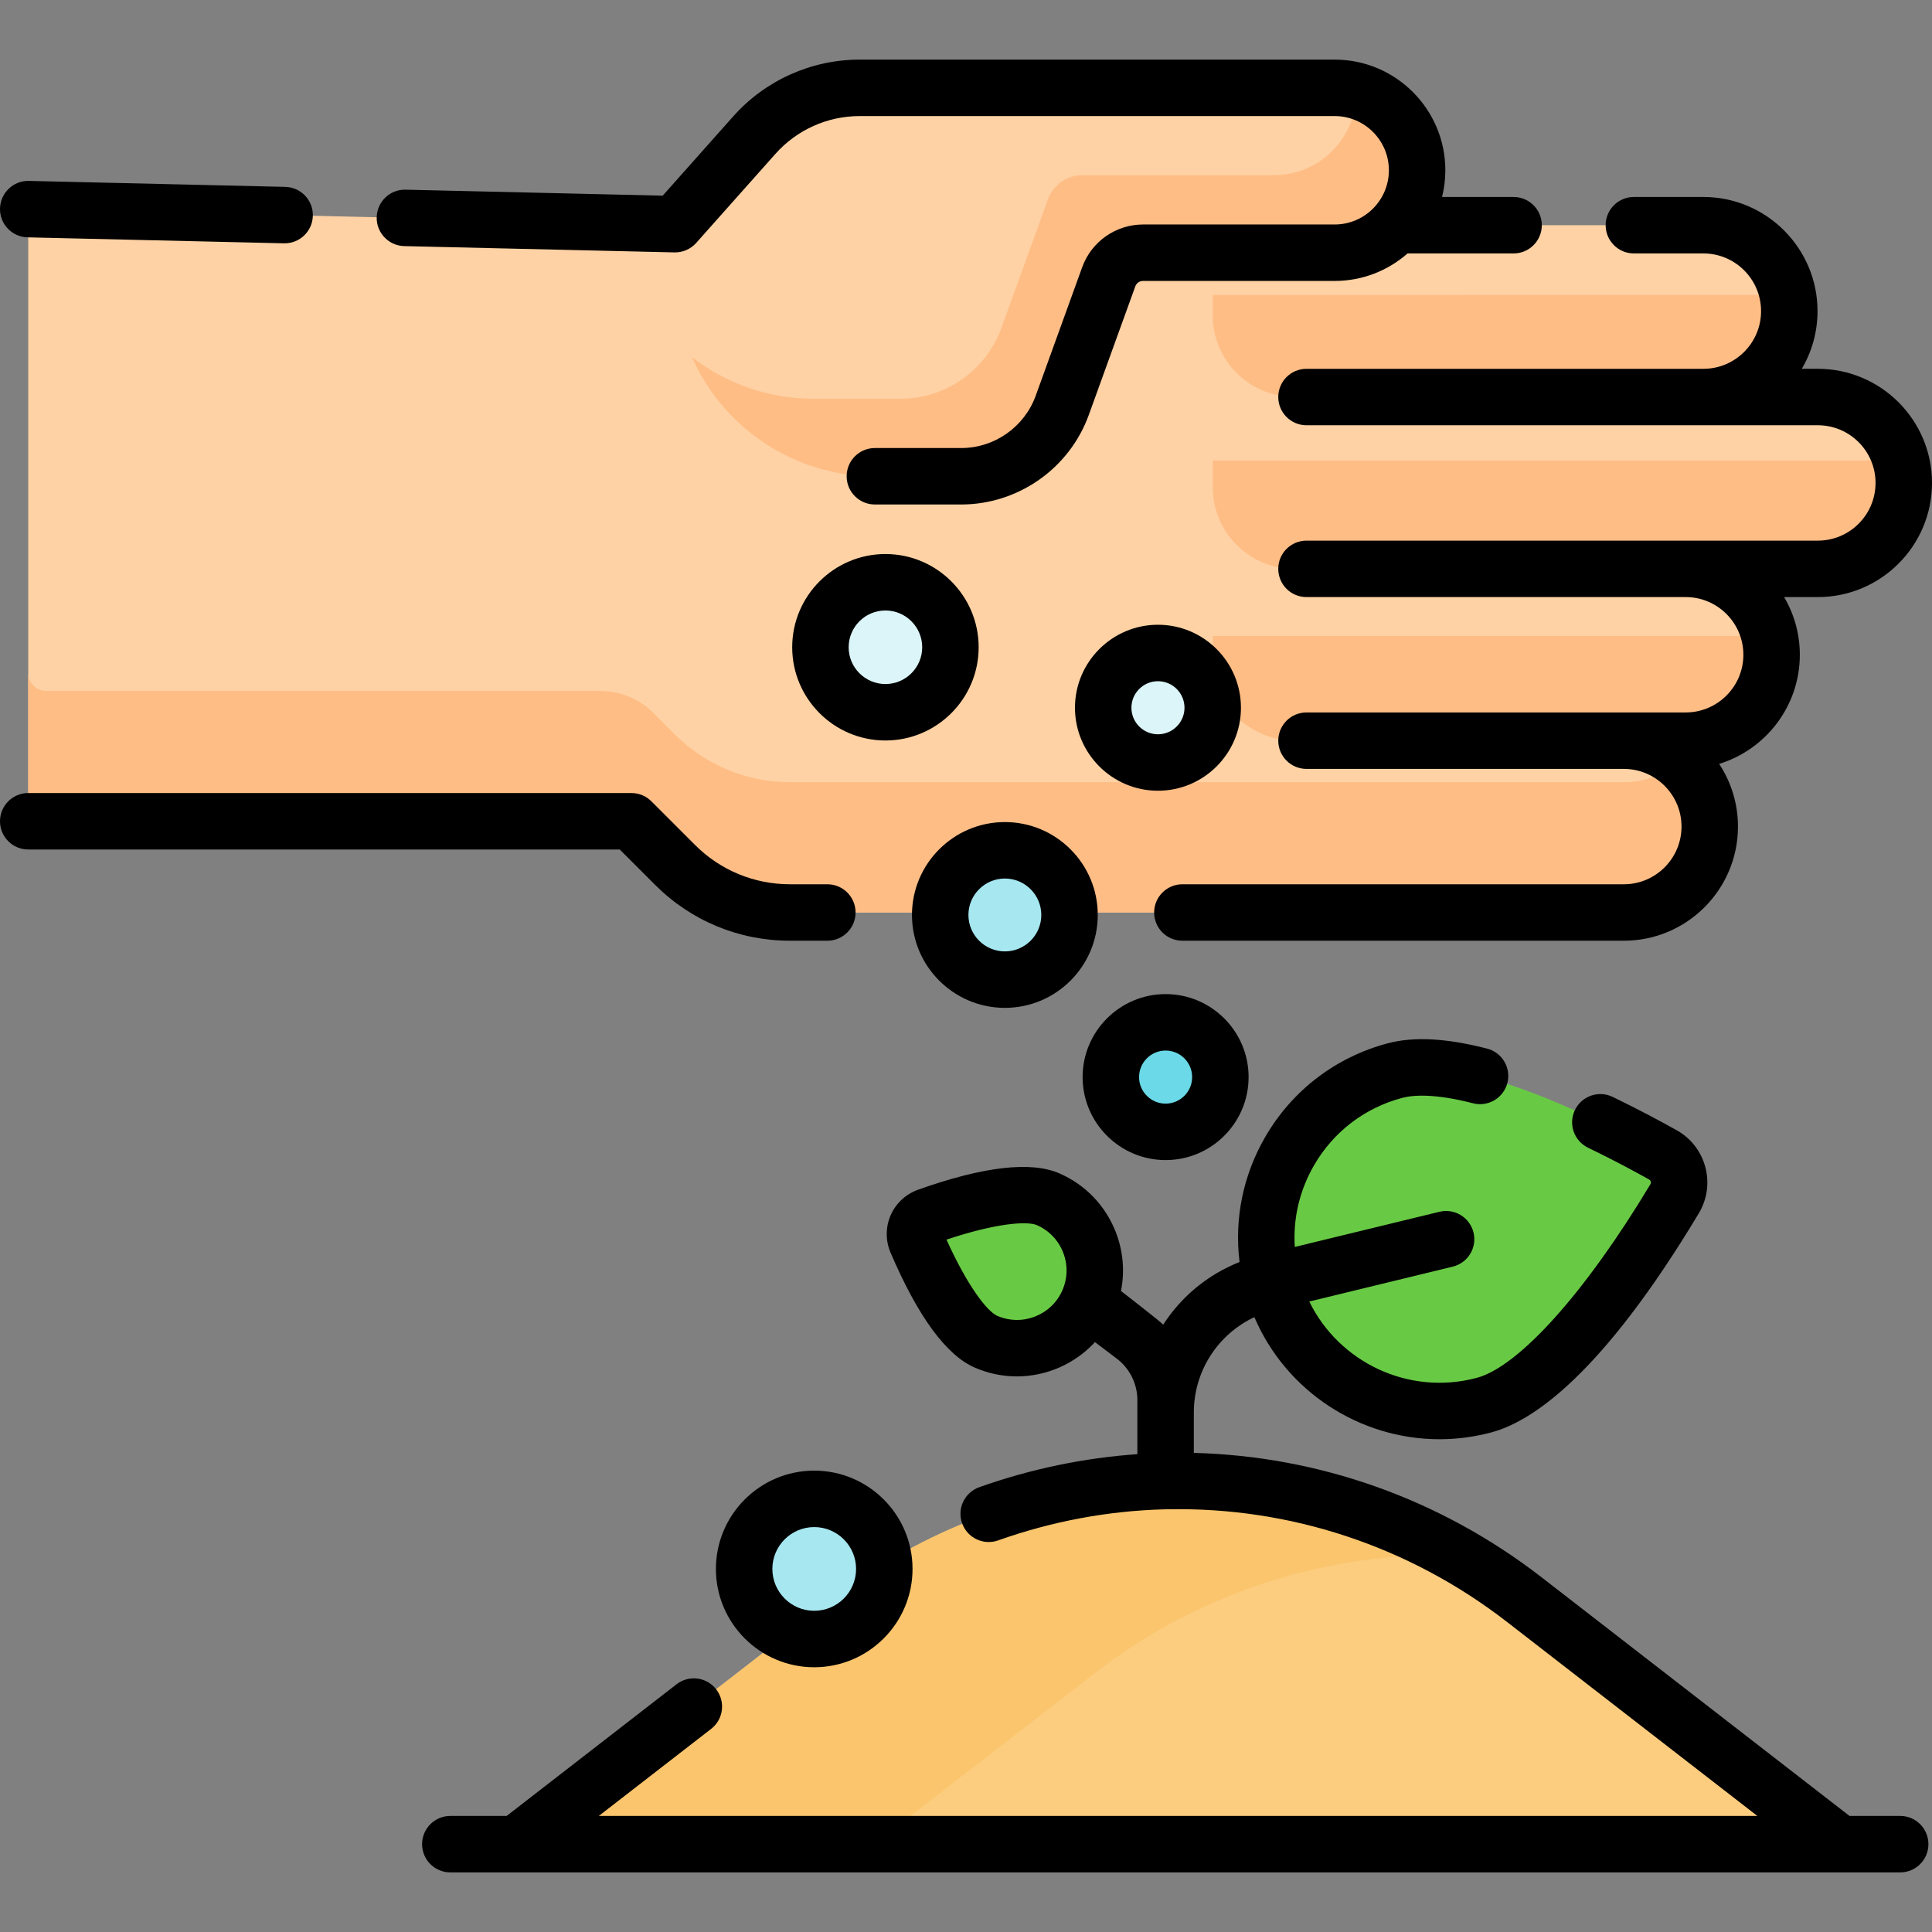 <svg id="Capa_1" enable-background="new 0 0 513.344 513.344" height="512" viewBox="0 0 513.344 513.344" width="512" xmlns="http://www.w3.org/2000/svg"><rect x="0" y="0" width="513.344" height="513.344" fill="#808080" stroke="none"/><g><g><g><g id="XMLID_280_"><g><path d="m452.604 105.49h29.903c12.571 0 23.167 9.947 23.335 22.517.086 6.434-2.48 12.255-6.688 16.453-4.13 4.13-9.84 6.69-16.14 6.69h-35.12c12.61 0 22.83 10.22 22.83 22.82 0 6.3-2.55 12.01-6.69 16.14-4.13 4.14-9.84 6.69-16.14 6.69h-16.43c6.31 0 12.01 2.55 16.14 6.69 4.13 4.13 6.69 9.84 6.69 16.14 0 12.6-10.22 22.82-22.83 22.82h-115.32-106.24c-11.45 0-22.44-4.54-30.53-12.64l-11.6-11.6h-155.449c-2.662 0-4.821-2.158-4.821-4.821v-152.884c0-2.706 2.227-4.882 4.933-4.819l166.937 3.885 21.06-23.67c7.11-7.99 17.29-12.56 27.98-12.56h126.21c6.05 0 11.53 2.45 15.49 6.42 3.97 3.96 6.42 9.43 6.42 15.48 0 5.61-2.11 10.73-5.58 14.6h81.65c12.6 0 22.82 10.22 22.82 22.83 0 6.3-2.55 12-6.69 16.14-4.12 4.119-9.83 6.679-16.13 6.679z" fill="#fed2a4"/></g><g><path d="m446.334 202.31c-3.995 3.433-9.188 5.521-14.87 5.521h-115.32-106.24c-11.45 0-22.44-4.54-30.53-12.64l-5.74-5.74c-3.752-3.752-8.84-5.86-14.146-5.86h-147.163c-2.662 0-4.821-2.158-4.821-4.821v34.619c0 2.662 2.158 4.821 4.821 4.821h155.449l11.6 11.6c8.09 8.1 19.08 12.64 30.53 12.64h106.24 115.32c12.61 0 22.83-10.22 22.83-22.82 0-6.3-2.56-12.01-6.69-16.14-.407-.408-.833-.803-1.27-1.18z" fill="#ffbd86"/></g><g fill="#ffbd86"><path d="m475.017 78.356-114.224.01h-38.565v5.416c0 11.97 9.704 21.674 21.674 21.674h16.891 93.043c5.81-.31 11.048-2.796 14.897-6.646 4.14-4.14 6.69-9.84 6.69-16.14.001-1.472-.14-2.919-.406-4.314z"/><path d="m504.434 120.486c-3.001 1.208-6.376 1.895-9.935 1.895h-115.32-56.95v7.087c0 11.97 9.704 21.674 21.674 21.674h35.276 104.172c6.166-.09 11.747-2.625 15.803-6.682 4.208-4.198 6.774-10.018 6.688-16.453-.035-2.643-.529-5.177-1.408-7.521z"/><path d="m469.937 168.011c-2.343.613-4.844.971-7.452.971h-118.583-21.674v6.11c0 11.97 9.704 21.674 21.674 21.674h105.223c5.81-.309 11.049-2.788 14.908-6.656 4.14-4.13 6.69-9.84 6.69-16.14.001-2.059-.274-4.061-.786-5.959z"/></g><g><g id="XMLID_294_"><g><path d="m376.534 45.24c0 5.61-2.11 10.73-5.58 14.6-4.01 4.49-9.84 7.31-16.33 7.31h-50.93c-4.07 0-7.7 2.55-9.09 6.38l-12.36 34.16c-4.09 11.32-14.83 18.86-26.87 18.86h-22.92c-29.37 0-53.15-23.81-53.15-53.13 0-.1 0-.19 0-.28l.07-13.57 21.06-23.67c7.11-7.99 17.29-12.56 27.98-12.56h126.21c6.05 0 11.53 2.45 15.49 6.42 3.97 3.96 6.42 9.43 6.42 15.48z" fill="#fed2a4"/></g></g></g><path d="m370.114 29.76c-2.659-2.666-6.005-4.651-9.747-5.664.004.179.013.366.013.546 0 5.61-2.11 10.73-5.58 14.6-4.01 4.49-9.84 7.31-16.33 7.31h-50.93c-4.07 0-7.7 2.55-9.09 6.38l-12.36 34.16c-4.09 11.32-14.83 18.86-26.87 18.86h-22.92c-12.235 0-23.491-4.142-32.47-11.083 8.246 18.648 26.9 31.681 48.624 31.681h22.92c12.04 0 22.78-7.54 26.87-18.86l12.36-34.16c1.39-3.83 5.02-6.38 9.09-6.38h50.93c6.49 0 12.32-2.82 16.33-7.31 3.47-3.87 5.58-8.99 5.58-14.6 0-6.05-2.45-11.52-6.42-15.48z" fill="#ffbd86"/></g><g id="XMLID_297_"><g><path d="m488.864 490h-351.68l83.84-64.97c54.15-41.96 129.84-41.96 184 0z" fill="#fccd7f"/></g></g><path d="m290.79 444.635c28.346-21.965 62.609-32.425 96.582-31.393-52.104-29.706-117.866-25.78-166.349 11.789l-83.84 64.97h95.065z" fill="#fbc56d"/><path d="m394.296 373.358c-24.546 6.536-49.742-8.064-56.277-32.61s8.064-49.742 32.61-56.277c18.97-5.051 55.563 13.634 71.208 22.383 4.147 2.319 5.554 7.6 3.109 11.675-9.223 15.37-31.679 49.778-50.65 54.829z" fill="#68ca44"/><path d="m278.507 318.655c10.448 4.568 15.214 16.741 10.646 27.189s-16.741 15.215-27.189 10.647c-7.655-3.347-15.047-18.675-18.452-26.631-1.134-2.65.199-5.7 2.915-6.666 8.154-2.904 24.425-7.886 32.08-4.539z" fill="#68ca44"/><circle cx="266.998" cy="243.11" fill="#a6e7f0" r="17.183"/><circle cx="309.709" cy="286.189" fill="#6bd9e7" r="14.551"/><circle cx="216.344" cy="416.875" fill="#a6e7f0" r="18.622"/><g fill="#dcf5f8"><circle cx="307.677" cy="188.051" r="14.551"/><circle cx="235.264" cy="171.981" r="17.271"/></g></g></g><g><path d="m434.129 67.34h18.47c8.451 0 15.327 6.875 15.327 15.327s-6.876 15.327-15.327 15.327h-105.457c-4.142 0-7.5 3.358-7.5 7.5s3.358 7.5 7.5 7.5h135.875c8.451 0 15.327 6.875 15.327 15.327s-6.875 15.327-15.327 15.327h-135.875c-4.142 0-7.5 3.358-7.5 7.5s3.358 7.5 7.5 7.5h100.755c8.451 0 15.327 6.876 15.327 15.327s-6.875 15.327-15.327 15.327h-100.755c-4.142 0-7.5 3.358-7.5 7.5s3.358 7.5 7.5 7.5h84.321c8.451 0 15.327 6.875 15.327 15.327s-6.875 15.327-15.327 15.327h-117.298c-4.142 0-7.5 3.358-7.5 7.5s3.358 7.5 7.5 7.5h117.299c16.722 0 30.327-13.604 30.327-30.327 0-6.15-1.845-11.874-5.003-16.659 12.398-3.809 21.437-15.365 21.437-28.995 0-5.589-1.526-10.826-4.174-15.327h8.967c16.722 0 30.327-13.604 30.327-30.327s-13.604-30.327-30.327-30.327h-4.265c2.648-4.501 4.174-9.738 4.174-15.327 0-16.722-13.604-30.327-30.327-30.327h-18.47c-4.142 0-7.5 3.358-7.5 7.5s3.357 7.5 7.499 7.5z"/><path d="m174.068 235.112c9.571 9.571 22.296 14.842 35.832 14.842h9.932c4.142 0 7.5-3.358 7.5-7.5s-3.358-7.5-7.5-7.5h-9.932c-9.529 0-18.487-3.71-25.225-10.448l-11.594-11.594c-1.406-1.407-3.314-2.197-5.303-2.197h-160.278c-4.142 0-7.5 3.358-7.5 7.5s3.358 7.5 7.5 7.5h157.171z"/><path d="m504.892 482.504h-13.465l-81.814-63.401c-27.049-20.962-59.391-32.218-92.404-33.06v-10.714c0-11.055 6.402-20.804 16.09-25.353 8.457 19.775 28.027 32.437 49.176 32.436 4.543 0 9.159-.584 13.751-1.807 10.978-2.923 29.457-15.396 55.15-58.217 2.236-3.726 2.852-8.088 1.735-12.284s-3.821-7.675-7.613-9.796c-3.876-2.167-9.975-5.465-17.02-8.863-3.729-1.796-8.214-.234-10.014 3.497-1.799 3.73-.234 8.214 3.497 10.014 6.706 3.235 12.519 6.377 16.214 8.444.226.126.374.316.439.563.066.247.032.485-.102.707-17.246 28.742-34.929 48.453-46.147 51.44-18.047 4.805-36.571-4.102-44.48-20.285l38.123-9.269c4.025-.979 6.494-5.035 5.516-9.06-.979-4.024-5.036-6.498-9.06-5.516l-38.432 9.344c-.488-7.529 1.255-15.034 5.123-21.709 5.155-8.896 13.466-15.252 23.401-17.897 2.976-.792 8.657-1.187 18.829 1.431 4.009 1.034 8.1-1.382 9.133-5.394s-1.382-8.1-5.394-9.133c-10.84-2.79-19.486-3.249-26.427-1.4-13.807 3.676-25.356 12.509-32.521 24.872-5.9 10.181-8.234 21.753-6.823 33.232-8.48 3.354-15.503 9.234-20.28 16.636-1.011-1.047-11.224-8.94-11.224-8.94 1.041-5.221.581-10.637-1.407-15.713-2.742-7.001-8.045-12.515-14.934-15.527-7.565-3.309-20.215-1.845-37.6 4.344-3.236 1.152-5.881 3.617-7.256 6.762-1.375 3.146-1.39 6.761-.038 9.921 7.262 16.966 14.778 27.245 22.342 30.552 3.659 1.6 7.476 2.357 11.235 2.356 7.835 0 15.403-3.304 20.75-9.109l5.802 4.395c3.419 2.59 5.461 6.697 5.461 10.987v14.39c-14.129.994-28.253 3.889-42.014 8.779-3.903 1.387-5.942 5.675-4.555 9.579 1.387 3.903 5.674 5.941 9.579 4.555 14.434-5.13 29.311-7.853 44.124-8.255.122.006.775.004.976-.012 32.105-.651 63.86 9.593 90.106 29.934l66.514 51.544h-307.828l29.845-23.128c3.274-2.537 3.871-7.248 1.334-10.522-2.537-3.273-7.247-3.871-10.522-1.334l-45.145 34.985h-14.968c-4.142 0-7.5 3.358-7.5 7.5s3.358 7.5 7.5 7.5h385.242c4.142 0 7.5-3.358 7.5-7.5s-3.358-7.501-7.5-7.501zm-239.923-132.886c-2.693-1.177-7.951-7.983-13.477-20.24 12.751-4.267 21.32-5.026 24.01-3.851 3.217 1.407 5.694 3.982 6.975 7.252s1.211 6.842-.195 10.06c-2.904 6.643-10.671 9.682-17.313 6.779z"/><path d="m266.998 267.794c13.61 0 24.683-11.073 24.683-24.683s-11.073-24.683-24.683-24.683-24.683 11.073-24.683 24.683 11.073 24.683 24.683 24.683zm0-34.367c5.339 0 9.683 4.344 9.683 9.683s-4.344 9.683-9.683 9.683-9.683-4.344-9.683-9.683 4.344-9.683 9.683-9.683z"/><path d="m309.709 308.24c12.159 0 22.051-9.892 22.051-22.051s-9.892-22.051-22.051-22.051-22.051 9.892-22.051 22.051 9.892 22.051 22.051 22.051zm0-29.102c3.888 0 7.051 3.163 7.051 7.051s-3.163 7.051-7.051 7.051-7.051-3.163-7.051-7.051 3.163-7.051 7.051-7.051z"/><path d="m190.222 416.876c0 14.404 11.718 26.122 26.122 26.122s26.122-11.718 26.122-26.122-11.718-26.122-26.122-26.122-26.122 11.718-26.122 26.122zm37.244 0c0 6.133-4.989 11.122-11.122 11.122s-11.122-4.989-11.122-11.122 4.989-11.122 11.122-11.122 11.122 4.989 11.122 11.122z"/><path d="m307.677 210.103c12.159 0 22.051-9.892 22.051-22.051s-9.892-22.051-22.051-22.051-22.051 9.892-22.051 22.051 9.892 22.051 22.051 22.051zm0-29.102c3.888 0 7.051 3.163 7.051 7.051s-3.163 7.051-7.051 7.051-7.051-3.163-7.051-7.051 3.163-7.051 7.051-7.051z"/><path d="m260.035 171.981c0-13.659-11.112-24.771-24.771-24.771s-24.771 11.112-24.771 24.771 11.112 24.771 24.771 24.771 24.771-11.112 24.771-24.771zm-24.771 9.771c-5.388 0-9.771-4.383-9.771-9.771s4.383-9.771 9.771-9.771 9.771 4.383 9.771 9.771-4.383 9.771-9.771 9.771z"/><path d="m7.326 63.065 68.126 1.585c.06.001.118.002.178.002 4.061 0 7.399-3.244 7.495-7.326.096-4.141-3.183-7.576-7.324-7.672l-68.127-1.585c-4.112-.115-7.576 3.183-7.672 7.324-.096 4.14 3.183 7.575 7.324 7.672z"/><path d="m107.414 65.394 71.79 1.671c2.177.052 4.314-.868 5.778-2.513l21.055-23.668c5.679-6.383 13.835-10.044 22.378-10.044h126.213c7.943 0 14.405 6.462 14.405 14.405s-6.462 14.405-14.405 14.405h-50.932c-7.205 0-13.693 4.553-16.144 11.328l-12.358 34.165c-3.008 8.318-10.972 13.906-19.817 13.906h-22.919c-4.142 0-7.5 3.358-7.5 7.5s3.358 7.5 7.5 7.5h22.919c15.141 0 28.773-9.566 33.923-23.804l12.358-34.165c.31-.855 1.128-1.43 2.038-1.43h50.932c7.415 0 14.192-2.764 19.37-7.309h28.169c4.142 0 7.5-3.358 7.5-7.5s-3.358-7.5-7.5-7.5h-19.005c.566-2.274.871-4.649.871-7.096 0-16.214-13.191-29.405-29.405-29.405h-126.213c-12.821 0-25.063 5.494-33.585 15.074l-18.748 21.075-68.319-1.59c-4.136-.114-7.576 3.183-7.672 7.324-.097 4.139 3.182 7.574 7.323 7.671z"/></g></g></svg>